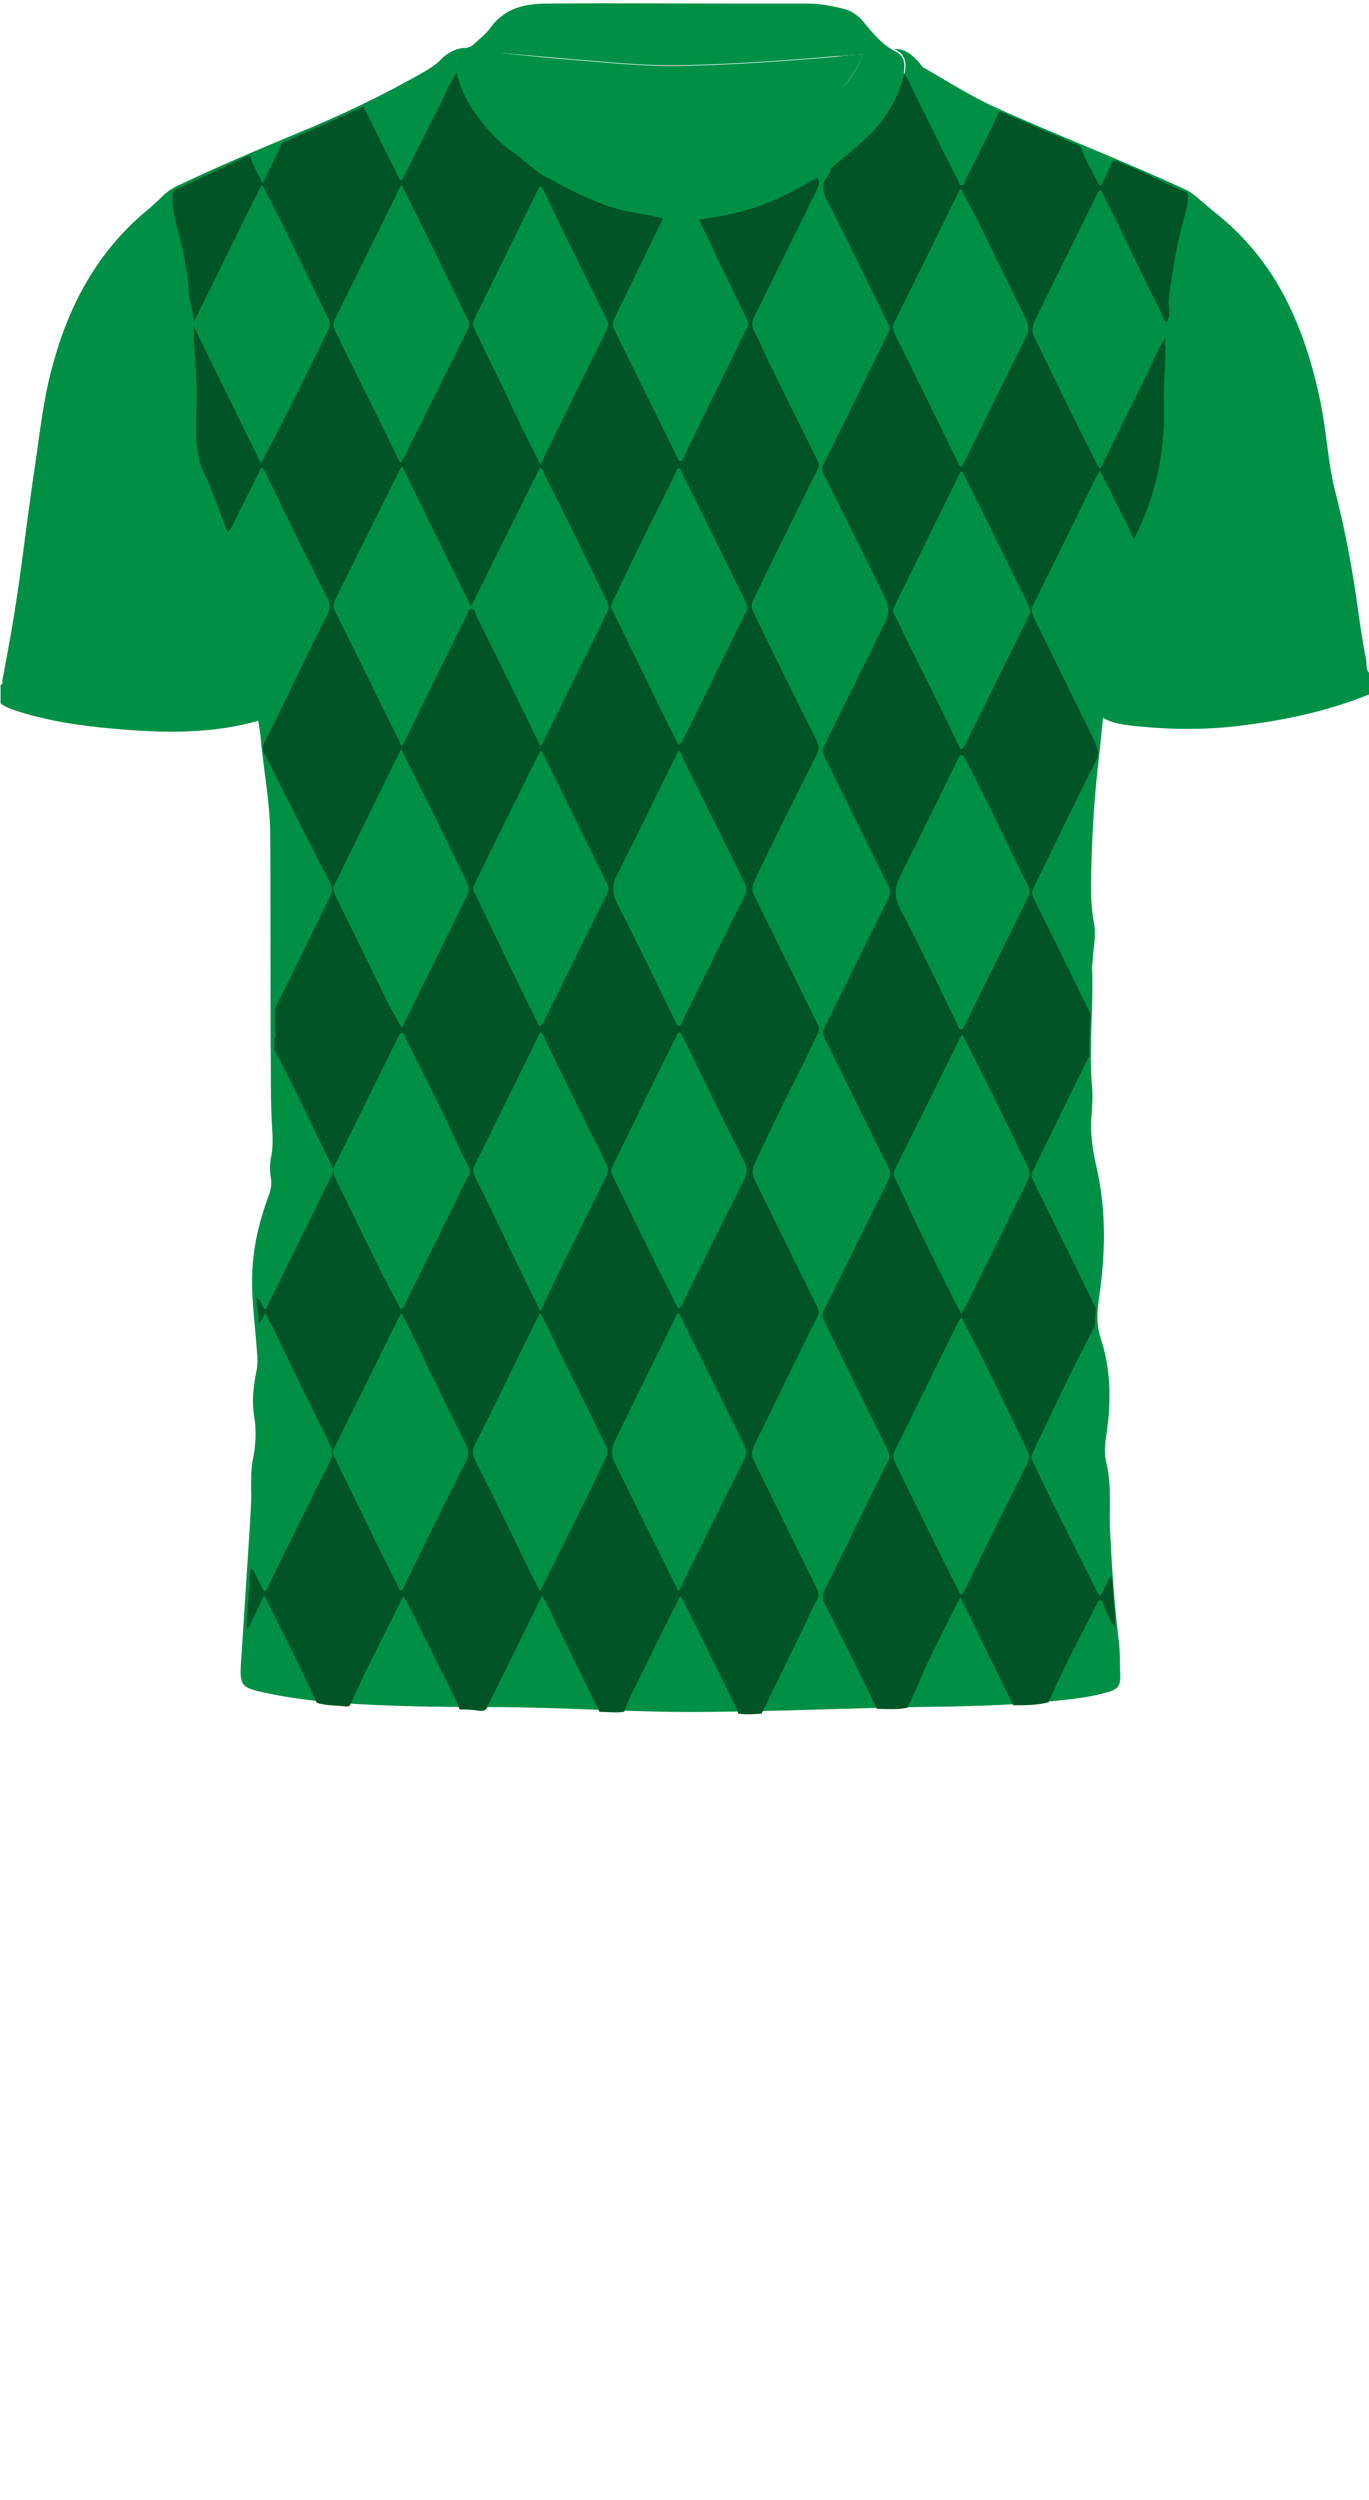 <!--?xml version="1.0" encoding="utf-8"?-->
<!-- Generator: Adobe Illustrator 24.2.3, SVG Export Plug-In . SVG Version: 6.00 Build 0)  -->
<svg version="1.1" id="Camada_1" xmlns="http://www.w3.org/2000/svg" xmlns:xlink="http://www.w3.org/1999/xlink" x="0px" y="0px" viewBox="0 0 229 418" style="enable-background:new 0 0 229 418;" xml:space="preserve">
<style type="text/css">
	.st0{fill:#FD0202;}
	.st1{fill:#607E4E;}
	.st2{fill:#84CBC9;}
</style>
<g onclick="select(this)" class="" id="gola-primaria" fill="#009045">
	<path d="M78,8c0.8-0.1,1.3-0.6,1.8-1.1c0.8-0.7,1.6-1.4,2.2-2.2c2.4-3.4,5.9-4.1,9.6-4.1c10.8-0.1,21.7,0,32.5,0
		c3.7,0,7.4,0,11,0c2.1,0,4.1,0.4,6.1,0.9c1.2,0.3,2.2,1,3.1,2c1.5,1.8,3,3.7,5.1,4.9c1.9,0.9,2.2,2,1.6,4.7c-0.9,4-3.1,7.3-6,10.1
		c-3.2,3.1-6.7,5.8-10.6,8c-2.5,1.4-5,2.6-7.6,3.6c-4.9,1.8-10,2.5-15.3,2.1c-6.9-0.5-13.4-2.4-19.3-6.2c-4.7-3-9.1-6.2-12.5-10.7
		c-1.6-2.1-2.7-4.4-3.4-7C75.9,10.5,76.3,9.2,78,8z M144.3,9.1c-1.6,0.1-3.1,0.2-4.5,0.3c-8.3,0.7-16.6,1.3-25,1.5
		c-6.4,0.2-12.8-0.5-19.1-1C91.9,9.6,88,9.2,84.2,8.9c-0.8-0.1-1.1,0.1-0.7,0.9c0.5,1.1,1,2.3,1.8,3.2c3.9,4.9,8.5,9,14.2,11.7
		c5.4,2.7,11.2,4.2,17.3,3.4c9.8-1.2,17.7-6,24.1-13.4C142.3,13.2,143.5,11.4,144.3,9.1z"></path>
</g>
<g onclick="select(this)" class="" id="estampa-primaria" fill="#009045">
	<path d="M229,116.1c-6.9,2.8-14,4.3-21.3,5.2c-6.2,0.8-12.4,0.7-18.6,0c-1.5-0.2-3.1-0.4-4.6-1.3c-0.2,2.1-0.4,4.1-0.6,6
		c-0.9,7.2-1.3,14.5-1.4,21.8c0,2.2,0.1,4.4,0.5,6.6c0.4,2-0.1,3.9-0.2,5.8c0,0.7-0.2,1.4-0.1,2.2c0.2,6.5-0.6,13.1,0,19.6
		c0.1,1.5,0,3-0.1,4.4c-0.3,3.1,0.2,6.1,0.9,9.1c1.6,7.2,1.4,14.5,0.3,21.8c-0.3,2.1-0.4,4.2,0.3,6.4c1.8,5.4,1.8,11,0.9,16.6
		c-0.2,1.5-0.3,2.9,0.1,4.4c0.9,3.8,0.4,7.7,0.6,11.6c0.3,5.9,0.7,11.8,1.4,17.7c0.3,2,0.2,4.1,0.3,6.2c0,1.7-0.4,2.2-2.1,2.7
		c-3,0.9-6.1,1.2-9.2,1.5c-7.7,0.8-15.4,0.9-23.1,1c-11.2,0.2-22.5,0.7-33.7,0.8c-12.5,0.2-24.9-0.8-37.4-0.8
		c-8.4,0-16.8-0.1-25.2-0.7c-4.1-0.3-8.3-0.8-12.4-1.7c-0.2,0-0.3-0.1-0.5-0.1c-3.4-0.8-3.7-1.2-3.5-4.7c0.5-7.7,1-15.5,1.5-23.2
		c0.1-2.1,0.3-4.1,0.2-6.2c0-1.8,0-3.5,0.4-5.3c0.4-2.3,0.5-4.5,0.1-6.8c-0.4-2.5-0.1-5,0.4-7.5c0.2-1,0.2-2,0.1-3
		c-0.3-4.5-1-9.1-0.8-13.6c0.2-4.4,1.2-8.5,2.7-12.6c0.4-1,0.6-2,0.4-3.1c-0.2-1.2-0.2-2.5,0.1-3.7c0.3-1.7,0.2-3.3,0.1-5
		c-0.2-3.3-0.2-6.5-0.2-9.8c-0.1-12.9,0-25.9-0.1-38.8c0-5.1-1-10.2-1.5-15.3c-0.1-1.3-0.3-2.6-0.5-3.8c-8.8,2.5-17.7,2-26.6,1.1
		c-4.7-0.5-9.4-1.3-14-2.8c-0.9-0.3-1.7-0.6-2.5-1.2c0-1,0-2.1,0-3.1c0.4-0.1,0.3-0.4,0.3-0.7c0.3-1.8,0.7-3.7,1-5.5
		c1.9-10,2.9-20.1,4.4-30.1c0.9-6,1.5-12,3.2-17.8c2.7-9.7,7.4-18.3,15.2-24.9c1.1-0.9,2.2-1.9,3.2-2.9c0.6-0.6,1.3-1,2-1.4
		c6.5-3.1,13.1-5.9,19.8-8.7c7.6-3.1,15-6.6,22.1-10.7c1-0.6,2-1.3,2.8-2.2C75.2,8.7,76.4,8,78,8c-1.7,1.3-2.1,2.5-1.5,4.8
		c0.7,2.5,1.8,4.8,3.4,7c3.3,4.5,7.8,7.8,12.5,10.7c5.9,3.7,12.4,5.7,19.3,6.2c5.2,0.4,10.3-0.4,15.3-2.1c2.7-1,5.2-2.2,7.6-3.6
		c3.9-2.2,7.4-4.9,10.6-8c2.8-2.8,5.1-6.1,6-10.1c0.6-2.7,0.2-3.8-1.6-4.7c1.8-0.1,3,1,4.1,2.2c0.3,0.3,0.4,0.7,0.8,0.9
		c4,2.3,7.9,4.8,12.1,6.7c10.4,4.7,21.1,8.8,31.5,13.6c0.7,0.3,1.3,0.7,1.9,1.2c1.1,0.9,2.1,1.8,3.2,2.7c3.7,2.9,6.8,6.3,9.4,10.2
		c4.3,6.6,6.7,13.9,8.3,21.6c1,4.9,1.2,9.8,2.4,14.7c1.5,5.7,2.6,11.5,3.5,17.4c0.5,3.6,1,7.3,1.7,10.8c0.2,0.8-0.2,1.9,0.8,2.5
		C229,113.7,229,114.9,229,116.1z"></path>
	<path d="M144.3,9.1c-0.8,2.3-2.1,4.1-3.5,5.8c-6.4,7.4-14.3,12.2-24.1,13.4c-6.1,0.7-11.8-0.8-17.3-3.4C93.8,22,89.1,18,85.2,13
		c-0.8-1-1.3-2.1-1.8-3.2c-0.4-0.9-0.1-1,0.7-0.9c3.9,0.4,7.7,0.8,11.6,1.1c6.4,0.5,12.7,1.2,19.1,1c8.3-0.2,16.7-0.8,25-1.5
		C141.3,9.3,142.7,9.2,144.3,9.1z"></path>
</g>
<g onclick="select(this)" class="" id="estampa-secundaria" fill="#005425">
	<path d="M44,125.5c0-0.2-0.1-0.5-0.1-0.7c0.8-1.6,1.6-3.2,2.4-4.8c2.8-5.7,5.5-11.4,8.4-17.1c0.5-1,0.6-1.8,0.1-2.8
		c-3.5-7-7-14-10.4-21.1c-0.2-0.3-0.2-0.7-0.7-0.8c-1.3,2.6-2.6,5.2-3.9,7.8c-0.5,1-0.9,2.2-1.7,3c-1.4-3.3-2.4-6.8-4-10
		c-0.8-1.5-1-3.2-1.2-4.9c-0.2-2.9,0-5.7,0-8.6c0-3.6-0.5-7.1-0.5-10.7c0.5,0.4,0.6,0.9,0.8,1.4c2.9,5.9,5.8,11.8,8.7,17.7
		c0.6,1.1,1.1,2.3,1.7,3.5c0.2-0.3,0.3-0.4,0.4-0.6C47.8,69.7,51.4,62.3,55,55c0.3-0.7,0.2-1.2-0.1-1.8c-2.8-5.7-5.5-11.4-8.3-17
		c-0.8-1.7-1.8-3.4-2.7-5.2c-0.1,0.1-0.2,0.1-0.3,0.2c-2.5,5.1-5.1,10.2-7.6,15.4c-1.2,2.4-2.4,4.8-3.6,7.3c0-1.7-0.7-3.3-0.8-5
		c-0.2-2.9-0.7-5.8-1.4-8.7c-0.7-2.6-1.5-5.2-1.3-8c0.1-0.4,0.4-0.5,0.7-0.6c3.9-1.8,7.7-3.6,11.6-5.4c0.2-0.1,0.5-0.1,0.7,0
		c0.4,1.5,1.3,2.8,2,4.5c1.2-2.5,2.3-4.6,3.3-6.8c3.5-1.6,7.1-3.1,10.6-4.7c1-0.5,2-0.9,3-1.4c1.9,3.9,3.9,7.8,5.8,11.7
		c0.1,0.2,0.2,0.6,0.5,0.6c0.4,0,0.4-0.4,0.5-0.7c2.1-4.1,4.1-8.2,6.2-12.3c0.8-1.7,1.5-3.4,2.6-5c0.6,2.7,1.8,5.2,3.5,7.4
		c1.6,2.1,3.4,4.2,5.6,5.7c2.2,1.5,3.9,3.5,6.4,4.7c3.5,1.9,7,3.7,10.9,4.9c2.6,0.8,5.4,1,8.1,1.7c-2.7,5.6-5.4,11.1-8.1,16.7
		c-0.3,0.6-0.4,1.2-0.1,1.8c3.5,7.2,7.1,14.3,10.6,21.5c0.1,0.2,0.1,0.6,0.5,0.6c0.3,0,0.4-0.4,0.5-0.6c3.6-7.3,7.1-14.5,10.7-21.8
		c0.2-0.4,0.2-0.8,0-1.2c-1.1-2.3-2.2-4.5-3.3-6.8c-1.6-3.3-3.2-6.7-4.8-10c3.9-0.5,7.7-1.3,11.3-2.7c3-1.2,5.7-2.7,8.5-4.3
		c0.4,0.6,0.3,1.2,0,1.9c-3.5,7.1-7,14.2-10.5,21.3c-0.5,0.9-0.5,1.7,0,2.6c0.7,1.2,1.2,2.5,1.8,3.8c2.9,5.9,5.8,11.8,8.7,17.6
		c0.4,0.7,0.3,1.2-0.1,1.9c-3.6,7.2-7.1,14.3-10.6,21.5c-0.4,0.7-0.3,1.3,0,2c3.5,7.2,7,14.4,10.6,21.5c0.4,0.9,0.4,1.6,0,2.4
		c-3.6,7.1-7.1,14.1-10.5,21.3c-0.4,0.8-0.3,1.5,0.1,2.3c3.5,7.1,7,14.2,10.5,21.3c0.3,0.6,0.5,1,0.1,1.7c-0.9,1.8-1.7,3.6-2.6,5.4
		c-2.8,5.4-5.4,10.9-8,16.4c-0.4,0.9-0.4,1.7,0,2.6c3.5,7.1,7,14.2,10.5,21.3c0.3,0.6,0.3,1.1,0,1.7c-3.6,7.2-7.1,14.4-10.6,21.6
		c-0.4,0.9-0.4,1.5,0,2.4c3.5,7.1,7,14.2,10.5,21.3c0.4,0.8,0.4,1.3,0,2.1c-0.7,1.3-1.3,2.6-1.9,3.9c-2.4,5-4.9,10-7.3,15
		c-1.3,0.1-2.6,0.2-3.9,0c-0.1-0.2-0.1-0.5-0.2-0.7c-3.1-6.2-6.1-12.4-9.2-18.6c-0.1-0.1-0.2-0.3-0.4-0.2c-1.9,3.8-3.8,7.5-5.6,11.3
		c-1.3,2.6-2.7,5.2-3.7,7.9c-1.4,0.2-2.8,0-4.1,0c-3.2-6.4-6.3-12.9-9.6-19.5c-3.2,6.6-6.3,12.8-9.4,19.1c-0.7,0.5-1.5,0.1-2.2,0.1
		c-0.7-0.1-1.5-0.1-2.2-0.1c-0.2-0.4-0.3-0.8-0.4-1.1c-2.7-5.4-5.4-10.8-8.1-16.2c-0.2-0.5-0.5-1-0.8-1.5c-0.5,0.3-0.5,0.7-0.7,1
		c-1.9,3.8-3.8,7.6-5.7,11.4c-0.9,1.9-1.8,3.8-2.7,5.8c-0.1,0-0.3,0.1-0.4,0.1c-0.1,0-0.2,0-0.3,0c-1.6-0.2-3.2-0.1-4.8-0.6
		c-2.7-6-5.8-11.8-8.8-18c-0.7,1.4-1.2,2.6-1.8,3.7c-0.4,0.7-0.4,1.5-1.2,1.9c0.2-3.3,0.5-6.7,0.7-10c0.6,0,0.6,0.6,0.8,0.9
		c0.5,1,1,2,1.5,2.9c0.5-0.3,0.6-0.8,0.8-1.2c3.4-6.9,6.8-13.8,10.2-20.6c0.5-1,0.5-1.8,0-2.8c-3.1-6.2-6.1-12.4-9.1-18.6
		c-0.5-1.1-1.1-2.1-1.7-3.3c-0.5,0.5-0.5,1.3-1.1,1.5c0-0.2-0.1-0.3-0.1-0.5c0.1-0.3,0.1-0.7-0.1-1c-0.1-0.6-0.1-1.3-0.2-1.9
		c0,0,0.1-0.1,0.1-0.1c0-0.1-0.1-0.1-0.1-0.2c0-0.1,0-0.3,0-0.4c0.9,0.3,0.7,1.5,1.5,1.9c0.1-0.2,0.3-0.3,0.3-0.5
		c3.6-7.3,7.2-14.6,10.8-21.9c0.3-0.6,0.3-1,0-1.6c-3.2-6.5-6.2-13-9.6-19.4c0-0.6,0-1.1,0-1.7c0.3-0.6,0.2-1.3,0.1-1.9
		c0-0.9,0-1.8,0-2.6c0-0.8,0.3-1.5,0.7-2.1c2.9-5.8,5.7-11.5,8.5-17.3c0.3-0.7,0.5-1.3,0.1-2.1C51.4,140.2,47.7,132.9,44,125.5z
		 M67.1,124.7c0.4-0.3,0.5-0.7,0.7-1c3.4-6.9,6.8-13.9,10.3-20.9c0.2-0.4,0.3-1,0.8-1c0.5,0,0.6,0.6,0.7,1c3.5,7,6.9,14,10.4,21.1
		c0.1,0.2,0.1,0.6,0.4,0.7c0.3-0.1,0.4-0.5,0.6-0.8c3.5-7.2,7.1-14.3,10.6-21.5c0.3-0.6,0.3-1,0-1.6c-3.4-7.1-6.9-14.3-10.5-21.3
		c-0.2-0.4-0.2-0.9-0.8-1.2c-3.8,7.7-7.6,15.3-11.5,23.2c-3.9-7.9-7.7-15.6-11.5-23.4c-0.2,0.2-0.2,0.2-0.3,0.3
		c-3.7,7.4-7.3,14.7-11,22.1c-0.3,0.7-0.2,1.3,0.1,1.9c3.6,7.2,7.1,14.4,10.7,21.6C66.8,124.2,67,124.5,67.1,124.7z M67.1,219
		c0.2-0.3,0.3-0.4,0.4-0.5c3.7-7.4,7.3-14.8,11-22.2c0.2-0.5,0.1-0.8-0.1-1.2c-1.1-2.1-2.1-4.3-3.1-6.5c-2.4-5-4.9-10-7.4-14.9
		c-0.2-0.4-0.2-1-0.7-1c-0.4,0-0.5,0.6-0.7,0.9c-3.5,7-6.9,14-10.4,21c-0.4,0.8-0.4,1.5,0,2.4c2.6,5.3,5.2,10.7,7.8,16
		C64.9,214.9,66,216.9,67.1,219z M113.5,124.5c0.4-0.1,0.4-0.3,0.6-0.5c3.6-7.2,7.1-14.5,10.7-21.7c0.3-0.6,0.2-1.1-0.1-1.7
		c-3.5-7.2-7-14.3-10.6-21.5c-0.1-0.3-0.2-0.8-0.6-0.8c-0.3,0-0.4,0.5-0.5,0.8c-2,4-4,8.1-6,12.1c-1.5,3.1-3,6.2-4.5,9.3
		c-0.3,0.7-0.3,1.2,0.1,1.9c2.8,5.6,5.5,11.2,8.2,16.8C111.6,120.9,112.6,122.7,113.5,124.5z M67.2,219.6c-0.2,0.2-0.3,0.2-0.3,0.3
		c-3.7,7.4-7.3,14.8-11,22.2c-0.2,0.5-0.3,0.9,0,1.4c0.4,0.8,0.7,1.5,1.1,2.3c3.2,6.4,6.2,12.9,9.5,19.2c0.2,0.3,0.1,0.9,0.6,0.9
		c0.3,0,0.4-0.5,0.6-0.9c3.4-7,6.8-13.9,10.3-20.8c0.5-1,0.4-1.8-0.1-2.8c-2.3-4.5-4.5-9.1-6.7-13.6C69.9,225,68.6,222.3,67.2,219.6
		z M67.2,31c-0.1,0.1-0.3,0.2-0.3,0.3c-3.6,7.4-7.3,14.8-10.9,22.1c-0.3,0.7-0.3,1.2,0,1.8c3.5,7.2,7.1,14.3,10.6,21.5
		c0.1,0.2,0.2,0.6,0.5,0.6c0.1-0.1,0.2-0.2,0.2-0.3C71,69.7,74.6,62.3,78.3,55c0.3-0.6,0.2-1-0.1-1.6c-2.4-5-4.8-10-7.3-15
		C69.7,36,68.5,33.5,67.2,31z M113.6,172.6c-0.1,0.1-0.2,0.1-0.2,0.1c-3.7,7.4-7.3,14.9-11,22.4c-0.2,0.5-0.2,0.9,0,1.3
		c3.3,6.8,6.6,13.6,10,20.3c0.3,0.7,0.7,1.4,1.1,2.1c0.5-0.3,0.6-0.8,0.8-1.1c3.3-6.8,6.7-13.6,10.1-20.3c0.6-1.2,0.7-2.1,0-3.4
		c-3.4-6.7-6.7-13.5-10-20.3C114.1,173.3,114.1,172.8,113.6,172.6z M90.4,219.2c1-2.1,1.9-3.9,2.7-5.7c2.8-5.6,5.5-11.2,8.3-16.8
		c0.4-0.8,0.4-1.4,0-2.2c-3.5-6.9-6.9-13.9-10.3-20.9c-0.2-0.4-0.3-0.9-0.7-1c-0.1,0-0.1,0-0.1,0.1c-3.6,7.4-7.3,14.8-10.9,22.1
		c-0.3,0.7-0.3,1.3,0.1,2c1.3,2.6,2.6,5.3,3.9,8C85.6,209.5,87.9,214.2,90.4,219.2z M67.1,171.8c0.1-0.1,0.3-0.2,0.3-0.3
		c3.6-7.3,7.2-14.6,10.8-21.9c0.3-0.6,0.3-1.2,0-1.9c-2.7-5.6-5.4-11.1-8.2-16.7c-0.9-1.9-1.9-3.7-2.9-5.8
		c-3.8,7.8-7.5,15.3-11.2,22.8c-0.3,0.6-0.1,1,0.1,1.5c3,6.2,6.1,12.4,9.1,18.6C65.8,169.3,66.5,170.5,67.1,171.8z M113.5,125.5
		c-0.3,0.6-0.5,1.1-0.8,1.6c-3.1,6.3-6.2,12.7-9.4,19c-1,1.9-0.9,3.4,0.1,5.3c3.3,6.3,6.3,12.8,9.5,19.2c0.2,0.3,0.2,0.9,0.6,0.9
		c0.5,0,0.6-0.6,0.7-0.9c3.5-7,6.9-14,10.4-20.9c0.4-0.8,0.3-1.5-0.1-2.2c-3.4-6.9-6.9-13.9-10.3-20.8
		C114.1,126.2,114,125.8,113.5,125.5z M90.4,77.7c3.8-7.8,7.5-15.3,11.2-22.8c0.3-0.6,0.1-1.1-0.2-1.7c-3.5-7-7-14.1-10.4-21.2
		c-0.2-0.3-0.2-0.7-0.6-0.8c-0.3,0-0.3,0.3-0.4,0.5c-3.6,7.2-7.1,14.5-10.7,21.7c-0.3,0.6-0.2,1.1,0.1,1.7c1.8,3.7,3.6,7.4,5.4,11.1
		C86.5,70,88.4,73.7,90.4,77.7z M113.5,266.1c0.3-0.7,0.6-1,0.7-1.4c3.4-6.9,6.8-13.8,10.3-20.7c0.4-0.9,0.4-1.5,0-2.4
		c-3.5-7.1-7-14.1-10.5-21.2c-0.1-0.3-0.2-0.7-0.7-0.8c-3.5,7.1-6.9,14.1-10.4,21.2c-0.7,1.4-0.7,2.5,0,3.9
		c2.3,4.6,4.5,9.2,6.8,13.7C111,261,112.2,263.4,113.5,266.1z M90.2,171.6c0.5-0.2,0.5-0.5,0.7-0.7c3.6-7.2,7.1-14.4,10.7-21.6
		c0.3-0.6,0.2-1.1-0.1-1.7c-3.5-7-6.9-14-10.3-20.9c-0.2-0.4-0.3-0.8-0.8-1.2c-0.6,1.2-1.1,2.3-1.7,3.4c-3.1,6.3-6.3,12.6-9.3,18.9
		c-0.2,0.4-0.4,0.8-0.1,1.3C82.9,156.6,86.5,164.1,90.2,171.6z M90.3,266.1c3.8-7.6,7.5-14.9,11-22.3c0.3-0.7,0.5-1.2,0.1-2
		c-3.5-7.1-7-14.2-10.5-21.3c-0.2-0.3-0.2-0.7-0.6-0.9c-0.1,0.2-0.2,0.3-0.3,0.5c-3.5,7.1-6.9,14.2-10.5,21.3c-0.5,1-0.5,1.8,0,2.8
		c3.3,6.5,6.5,13.1,9.7,19.7C89.6,264.6,89.9,265.2,90.3,266.1z"></path>
	<path d="M151.8,285.5c-1.7,0.4-3.4,0.2-5.1,0.2c-2.9-6-5.9-12-8.9-17.9c-0.3-0.6-0.2-1.1,0-1.7
		c3.6-7.2,7.1-14.5,10.7-21.7c0.4-0.7,0.3-1.3,0-2c-3.6-7.2-7.1-14.3-10.6-21.5c-0.4-0.7-0.4-1.3,0-2c3.6-7.2,7.1-14.4,10.7-21.6
		c0.4-0.8,0.4-1.4,0-2.1c-3.6-7.2-7.1-14.5-10.7-21.7c-0.3-0.6-0.3-1.1,0-1.7c3.6-7.2,7.1-14.4,10.7-21.6c0.4-0.8,0.4-1.4,0-2.1
		c-3.6-7.2-7.1-14.4-10.7-21.6c-0.3-0.6-0.4-1-0.1-1.7c3.1-6.3,6.2-12.5,9.3-18.8c2-4,2-4,0-8c-3.1-6.3-6.2-12.6-9.4-18.9
		c-0.2-0.5-0.3-0.9,0-1.4c3.7-7.4,7.3-14.8,10.9-22.1c0.3-0.5,0.3-0.9,0-1.4c-3.4-6.9-6.7-13.8-10.2-20.6c-0.8-1.5-1.1-2.7,0-4.1
		c0.3-0.4,0.5-0.8,0.5-1.3l0,0c0.1-0.1,0.2-0.1,0.3-0.2c2.1-1.9,4.4-3.6,6.4-5.6c2.8-2.9,4.8-6.2,5.6-10.2c0.3,0.5,0.6,0.9,0.8,1.4
		c2.7,5.5,5.4,11,8.2,16.5c0.2,0.3,0.2,0.9,0.7,0.9c0.4,0,0.5-0.6,0.6-0.9c1.9-3.8,3.8-7.6,5.7-11.5c4.4,1.9,8.8,3.8,13.1,5.7
		c0.2,0.1,0.3,0.2,0.5,0.3c0.7,2.2,2,4.1,2.9,6.1c0.3,0.5,0.5,0.4,0.7-0.1c0.5-1,1-2,1.4-3c0.2-0.4,0.4-0.8,0.9-0.7
		c4,1.5,7.7,3.6,11.6,5.2c0.1,0,0.2,0.2,0.4,0.3c0.1,1.5-0.3,2.9-0.7,4.3c-1.2,4.3-1.9,8.8-2.5,13.2c-0.2,1.3,0.6,2.7-0.4,4
		c-0.4-0.3-0.5-0.8-0.7-1.2c-2.2-4.5-4.4-9-6.6-13.6c-1.2-2.5-2.4-4.9-3.7-7.4c-0.6,0.5-0.7,1.1-1,1.6c-3.3,6.7-6.6,13.4-9.9,20.1
		c-0.5,1-0.7,1.8-0.2,2.9c3.4,7.1,6.9,14.2,10.5,21.3c0.1,0.2,0.2,0.5,0.6,0.7c2.3-4.7,4.6-9.4,7-14.2c1.3-2.5,2.3-5.2,3.8-7.6
		c0.2,3.5-0.3,7.1-0.2,10.6c0.3,8.1-1.3,15.8-5,23c-1.9-3.8-3.7-7.5-5.7-11.4c-0.2,0.3-0.3,0.4-0.4,0.6c-3.6,7.3-7.2,14.6-10.8,21.9
		c-0.4,0.7-0.2,1.3,0.1,2c3.4,6.8,6.7,13.7,10.1,20.5c0.3,0.7,0.6,1.4,0.7,2.1c-0.1,0.3-0.1,0.6-0.1,0.9
		c-3.7,7.2-7.2,14.6-10.8,21.9c-0.3,0.6-0.1,1.1,0.1,1.6c3.2,6.4,6.4,12.9,9.5,19.3c-0.1,2.4-0.2,4.8-0.2,7.2
		c-0.1,0.1-0.1,0.1-0.2,0.2c-3.1,6.3-6.2,12.7-9.3,19c-0.3,0.6-0.1,1,0.1,1.4c3.5,7.1,7,14.2,10.5,21.4c-0.1,1-0.1,2.1-0.2,3.1
		c-3.7,6.9-7,14.1-10.4,21.2c-0.2,0.5-0.1,0.9,0.1,1.4c3.3,7.1,6.9,14.1,10.4,21.1c0.2,0.4,0.3,0.9,0.9,1.3c0.3-0.6,0.6-1.2,0.9-1.8
		c0.3-0.5,0.3-1.2,1-1.3c0.2,2.8,0.4,5.5,0.6,8.3c-1.1-1-1.4-2.5-2.1-3.8c-0.1-0.2-0.1-0.6-0.4-0.7c-0.4,0-0.4,0.4-0.6,0.6
		c-1.6,3.2-3.3,6.4-4.9,9.6c-1.1,2.3-2.2,4.6-3.2,6.9c-1.9,0.5-3.9,0.5-5.9,0.5c-2.9-5.9-5.8-11.8-8.8-18c-0.3,0.4-0.4,0.6-0.5,0.8
		c-1.9,3.8-3.8,7.5-5.6,11.3C153.8,281.3,152.8,283.4,151.8,285.5z M160.7,125.3c0.5-0.2,0.5-0.5,0.7-0.7
		c3.6-7.2,7.1-14.4,10.7-21.6c0.4-0.7,0.2-1.3-0.1-1.9c-3.5-7.1-7-14.3-10.6-21.4c-0.1-0.3-0.2-0.7-0.7-0.9
		c-3.7,7.6-7.5,15.2-11.2,22.8c-0.2,0.5-0.1,0.8,0.1,1.1c0.6,1.2,1.2,2.4,1.8,3.7C154.5,112.6,157.6,118.9,160.7,125.3z
		 M160.8,219.7c0.2-0.4,0.4-0.7,0.6-1c3.5-7.1,7-14.2,10.5-21.3c0.4-0.9,0.4-1.5,0-2.4c-2.4-4.8-4.6-9.6-7-14.3
		c-1.3-2.6-2.6-5.1-3.9-7.7c-0.1,0.1-0.3,0.2-0.3,0.3c-3.7,7.5-7.4,15-11.1,22.4c-0.2,0.5-0.1,0.8,0.1,1.2
		C153.2,204.6,156.9,212.1,160.8,219.7z M160.8,78.1c0.7-0.8,0.9-1.8,1.4-2.7c3.2-6.4,6.3-12.8,9.5-19.2c0.5-1,0.4-1.9-0.1-2.9
		c-2.7-5.5-5.4-11-8.1-16.5c-0.9-1.7-1.8-3.4-2.7-5.2c-0.2,0.1-0.3,0.1-0.3,0.2c-3.6,7.4-7.3,14.8-10.9,22.1c-0.3,0.6-0.3,1.1,0,1.8
		c3.5,7,6.9,14,10.4,21.1C160.3,77.3,160.4,77.8,160.8,78.1z M160.8,126.2c-0.4,0.1-0.4,0.5-0.6,0.8c-3.1,6.3-6.2,12.7-9.4,19
		c-1.1,2.1-1.4,3.7-0.2,6c3.4,6.4,6.4,12.9,9.6,19.4c0.1,0.3,0.2,0.7,0.6,0.7c0.4,0,0.4-0.4,0.6-0.7c3.5-7.2,7.1-14.3,10.6-21.5
		c0.3-0.5,0.3-0.9,0.1-1.5c-3.6-7.3-7-14.6-10.8-21.8C161.2,126.5,161.1,126.3,160.8,126.2z M160.9,220.3c-0.5,0.3-0.6,0.8-0.8,1.1
		c-3.5,7-6.9,14.1-10.4,21.1c-0.4,0.7-0.3,1.3,0,2c3.5,7.1,7,14.3,10.6,21.4c0.1,0.3,0.2,0.6,0.6,0.7c0.2-0.3,0.4-0.7,0.6-1
		c3.4-7,6.8-13.9,10.3-20.8c0.4-0.9,0.5-1.6,0-2.4c-2.6-5.3-5.1-10.6-7.7-15.8C163,224.4,161.9,222.4,160.9,220.3z"></path>
</g>
<path d="M57.7,285c0.1,0,0.2,0,0.3,0C57.9,285.1,57.8,285.1,57.7,285z"></path>
<path d="M139.2,28.1c0.1-0.1,0.2-0.1,0.3-0.2C139.4,28,139.3,28,139.2,28.1z"></path>
</svg>
